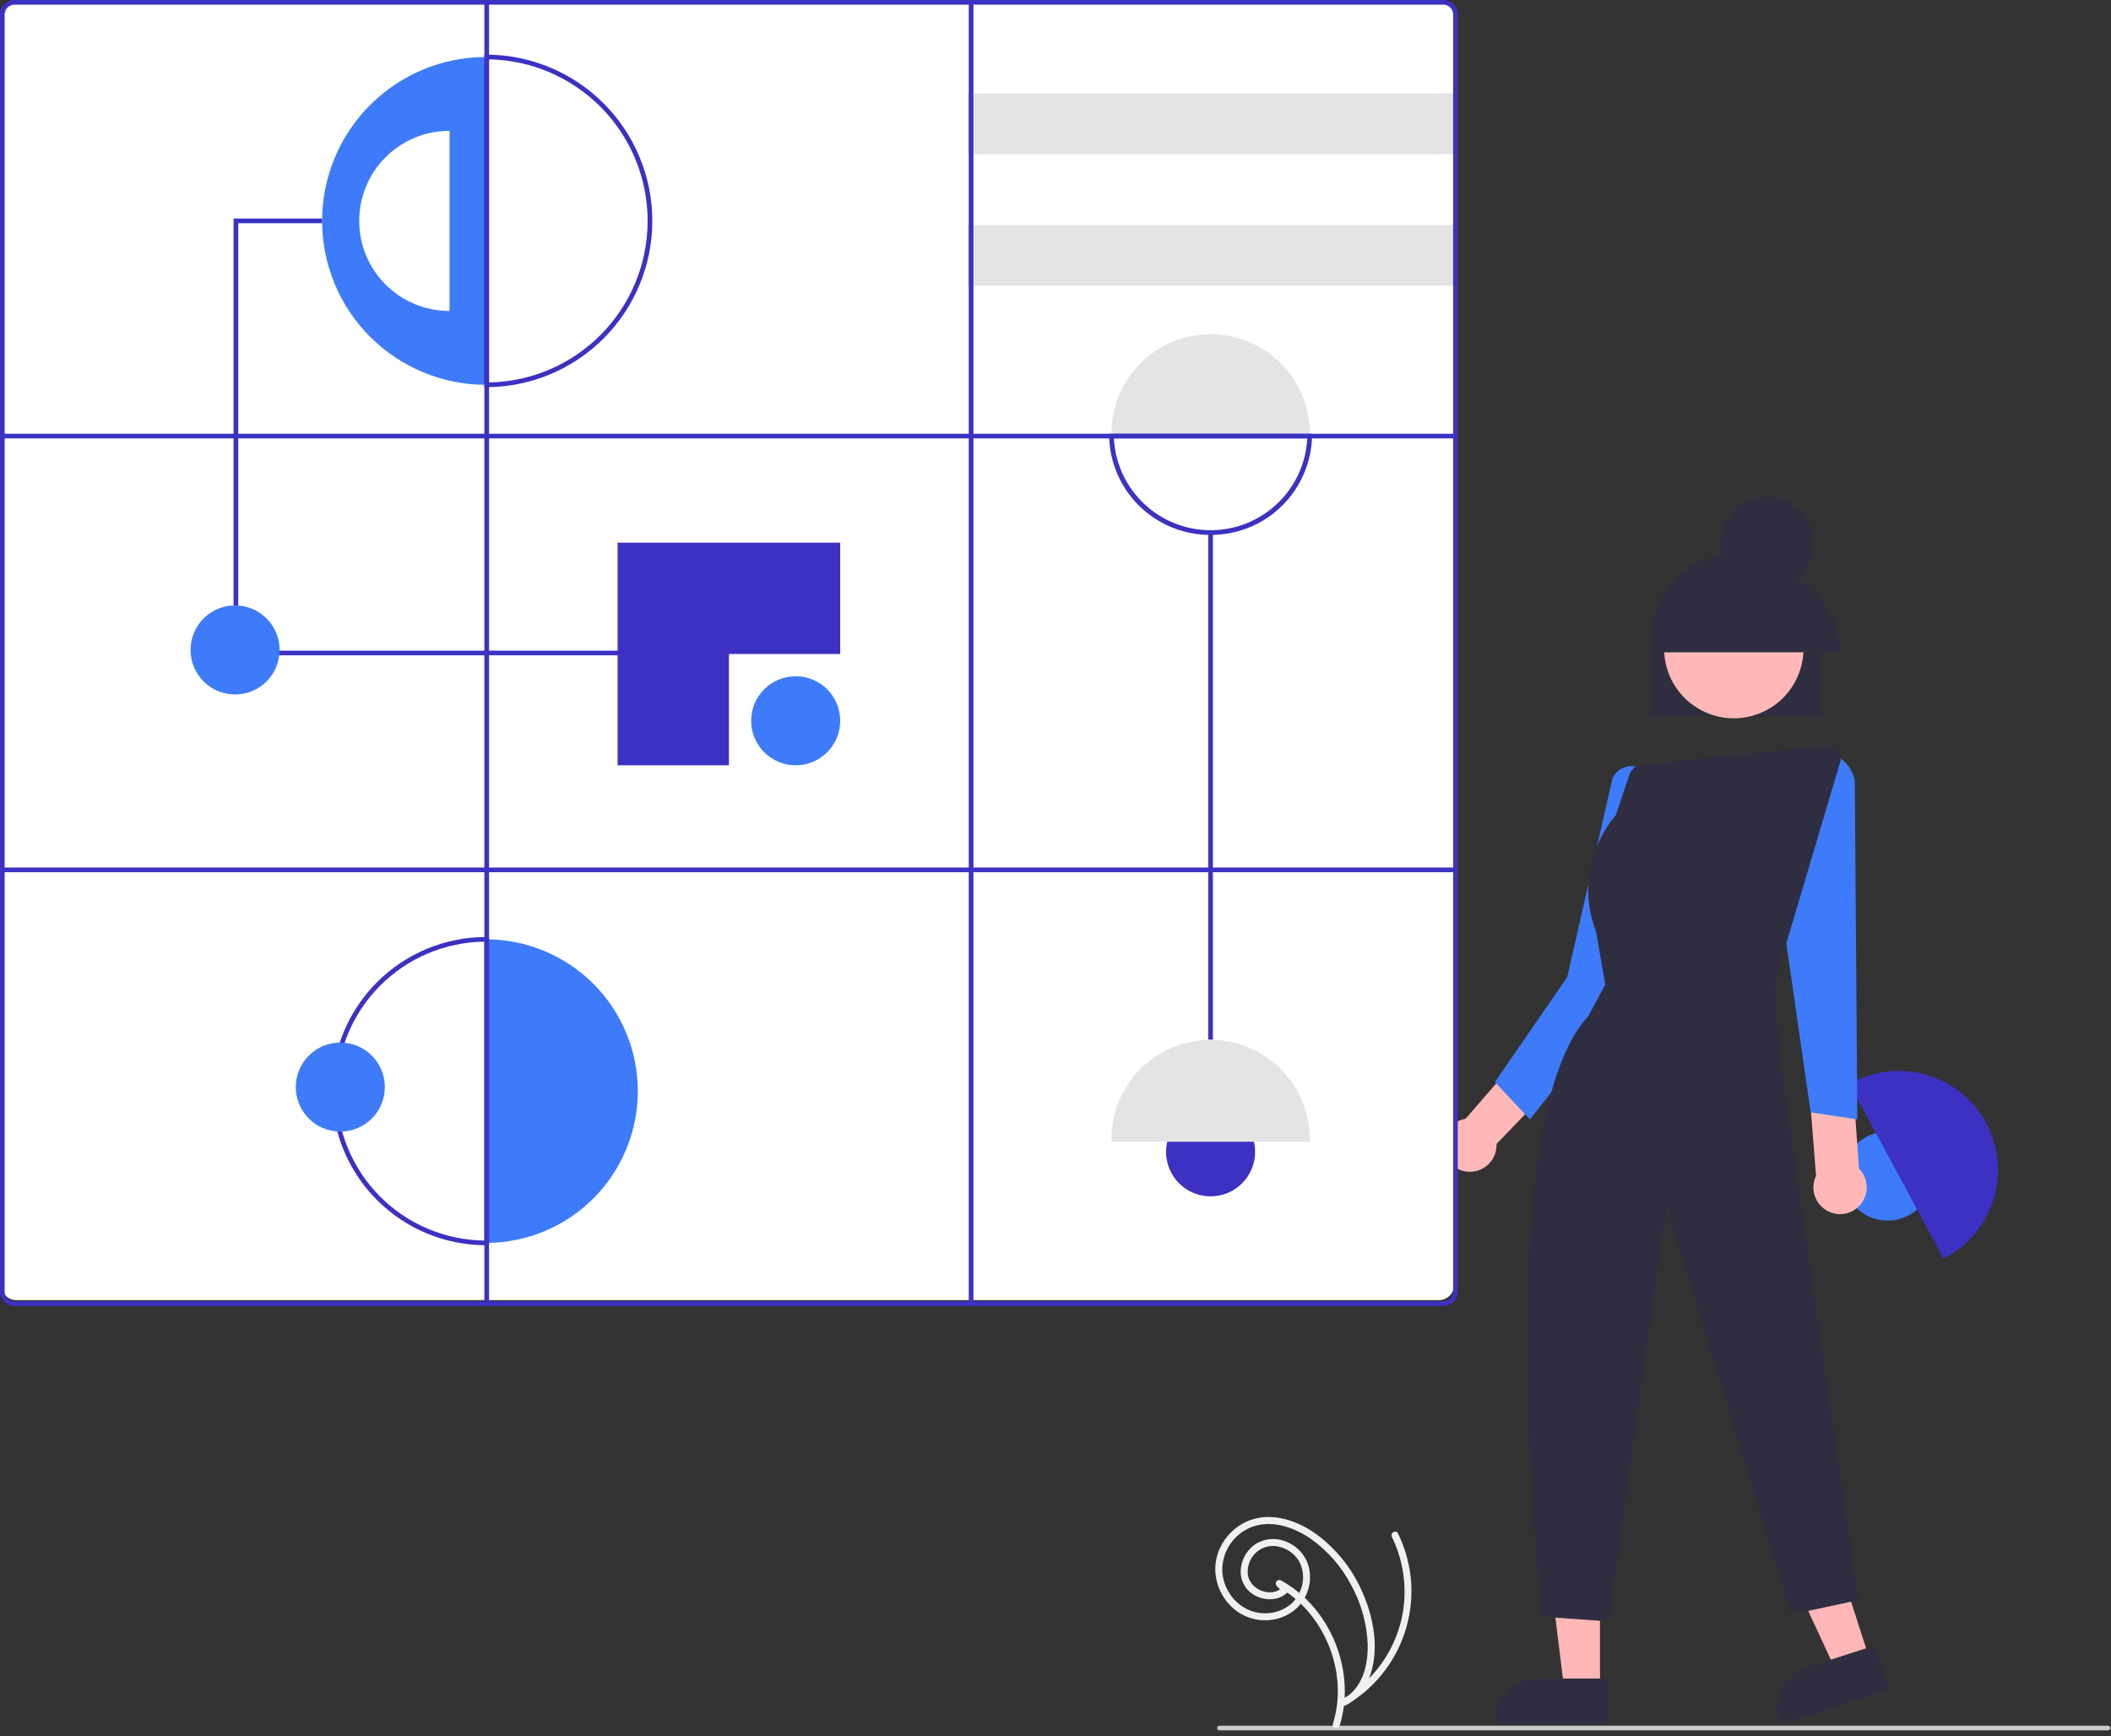 <svg width="355" height="292" viewBox="0 0 355 292" fill="none" xmlns="http://www.w3.org/2000/svg">
<rect x="0" y="0" width="355" height="292" fill="#333333" stroke="none"/>
<g clip-path="url(#clip0_983_1251)">
<path d="M269.066 284.244L263.07 284.244L260.217 261.115L269.067 261.115L269.066 284.244Z" fill="#FFB6B6"/>
<path d="M270.595 290.057L251.26 290.056V289.812C251.26 287.816 252.053 285.902 253.464 284.49C254.876 283.079 256.79 282.286 258.786 282.286H258.786L270.595 282.286L270.595 290.057Z" fill="#2F2E41"/>
<path d="M314.421 279.064L308.713 280.903L298.904 259.763L307.328 257.049L314.421 279.064Z" fill="#FFB6B6"/>
<path d="M317.659 284.127L299.256 290.057L299.181 289.824C298.569 287.924 298.737 285.859 299.647 284.083C300.557 282.307 302.136 280.965 304.036 280.353L304.036 280.353L315.277 276.731L317.659 284.127Z" fill="#2F2E41"/>
<path d="M317.421 205.275C321.556 205.275 324.908 201.922 324.908 197.787C324.908 193.652 321.556 190.299 317.421 190.299C313.285 190.299 309.933 193.652 309.933 197.787C309.933 201.922 313.285 205.275 317.421 205.275Z" fill="#3E7BFA"/>
<path d="M327.226 211.448C327.091 211.521 326.957 211.589 326.824 211.657L311.015 182.303C311.145 182.229 311.275 182.155 311.41 182.082C315.304 179.986 319.871 179.523 324.107 180.793C328.343 182.064 331.901 184.966 333.998 188.859C336.095 192.753 336.559 197.32 335.289 201.556C334.019 205.792 331.119 209.35 327.226 211.448H327.226Z" fill="#3C31C2"/>
<path d="M312.628 196.536L310.418 165.878L310.838 155.646L302.226 157.562L305.398 197.733C305.039 198.474 304.89 199.299 304.968 200.118C305.046 200.938 305.348 201.72 305.84 202.379C306.333 203.039 306.997 203.55 307.761 203.857C308.525 204.165 309.358 204.256 310.17 204.121C310.982 203.987 311.742 203.632 312.366 203.095C312.989 202.558 313.453 201.859 313.707 201.076C313.961 200.293 313.994 199.455 313.804 198.655C313.613 197.854 313.206 197.121 312.628 196.536Z" fill="#FFB8B8"/>
<path d="M273.654 169.513L273.107 159.241L267.579 154.75L266.816 164.622L246.468 188.148C245.621 188.283 244.831 188.659 244.191 189.229C243.551 189.8 243.087 190.542 242.856 191.368C242.624 192.194 242.634 193.068 242.884 193.889C243.134 194.709 243.614 195.44 244.266 195.996C244.919 196.553 245.717 196.91 246.567 197.027C247.417 197.144 248.282 197.014 249.06 196.655C249.839 196.295 250.498 195.72 250.96 194.997C251.422 194.275 251.667 193.435 251.666 192.578C251.666 192.517 251.66 192.458 251.657 192.399L273.654 169.513Z" fill="#FFB8B8"/>
<path d="M274.645 166.225L257.279 188.253L251.396 181.978L263.554 164.329L271.172 130.866C271.374 130.437 271.661 130.053 272.016 129.737C272.37 129.421 272.785 129.179 273.234 129.027C273.677 128.876 274.145 128.815 274.611 128.848C275.078 128.882 275.532 129.009 275.948 129.222L276.047 129.272L274.645 166.225Z" fill="#3E7BFA"/>
<path d="M304.494 187.076L298.977 148.73L298.986 148.694L304.652 126.423L305.183 126.361C306.713 126.192 308.252 126.6 309.498 127.506C310.743 128.412 311.606 129.749 311.918 131.257L312.338 188.253L304.494 187.076Z" fill="#3E7BFA"/>
<path d="M306.235 120.409H277.562V107.454C277.561 105.571 277.931 103.706 278.651 101.966C279.371 100.226 280.427 98.644 281.758 97.312C283.089 95.98 284.67 94.923 286.41 94.202C288.15 93.481 290.015 93.11 291.898 93.11C293.781 93.11 295.646 93.481 297.386 94.202C299.126 94.923 300.707 95.98 302.038 97.312C303.37 98.644 304.426 100.226 305.146 101.966C305.866 103.706 306.236 105.571 306.235 107.454V120.409Z" fill="#2F2E41"/>
<path d="M301.85 114.701C304.954 109.022 302.867 101.902 297.188 98.798C291.51 95.694 284.39 97.781 281.285 103.459C278.181 109.138 280.268 116.258 285.947 119.362C291.626 122.467 298.746 120.38 301.85 114.701Z" fill="#FFB8B8"/>
<path d="M297.225 99.138C301.533 99.138 305.025 95.646 305.025 91.338C305.025 87.03 301.533 83.537 297.225 83.537C292.917 83.537 289.424 87.03 289.424 91.338C289.424 95.646 292.917 99.138 297.225 99.138Z" fill="#2F2E41"/>
<path d="M309.44 109.7H278.943V109.527C278.943 101.622 285.784 95.191 294.192 95.191C302.6 95.191 309.44 101.622 309.44 109.527V109.7Z" fill="#2F2E41"/>
<path d="M270.514 272.684L259.184 271.875L259.169 271.709C254.203 217.503 257.021 181.701 267.1 170.89L269.944 165.57L268.387 156.616C264.228 145.662 271.213 137.649 271.741 137.067L273.993 130.313C274.148 129.848 274.435 129.437 274.818 129.13C275.2 128.823 275.664 128.633 276.152 128.583L306.749 125.454L306.769 125.649L306.749 125.454C307.087 125.419 307.43 125.453 307.755 125.552C308.081 125.652 308.383 125.816 308.644 126.034C308.905 126.253 309.12 126.522 309.275 126.824C309.431 127.127 309.524 127.458 309.55 127.797L309.553 127.833L309.543 127.868L298.389 165.428L299.367 178.138L312.53 269.099L301.193 271.528L301.141 271.356L280.222 202.788L270.514 272.684Z" fill="#2F2E41"/>
<path d="M241.983 218.648H2.745C2.069 218.647 1.421 218.378 0.944 217.9C0.466 217.422 0.197 216.774 0.196 216.098V2.745C0.197 2.069 0.466 1.422 0.944 0.944C1.421 0.466 2.069 0.197 2.745 0.196H241.983C242.659 0.197 243.307 0.466 243.785 0.944C244.263 1.422 244.532 2.069 244.532 2.745V216.098C244.532 216.774 244.263 217.422 243.785 217.9C243.307 218.378 242.659 218.647 241.983 218.648Z" fill="white"/>
<path d="M81.848 9.582V64.718H81.735C74.424 64.718 67.412 61.813 62.242 56.643C57.072 51.473 54.167 44.461 54.167 37.15C54.167 29.838 57.072 22.826 62.242 17.656C67.412 12.486 74.424 9.582 81.735 9.582H81.848Z" fill="#3E7BFA"/>
<path d="M75.609 22.008V52.291H75.547C71.532 52.291 67.68 50.696 64.841 47.856C62.001 45.017 60.406 41.166 60.406 37.15C60.406 33.134 62.001 29.283 64.841 26.443C67.68 23.603 71.532 22.008 75.547 22.008H75.609Z" fill="white"/>
<path d="M122.577 110.206H39.277V36.758H54.167V37.542H40.061V109.422H122.577V110.206Z" fill="#3C31C2"/>
<path d="M133.809 128.703C137.944 128.703 141.296 125.351 141.296 121.216C141.296 117.08 137.944 113.728 133.809 113.728C129.673 113.728 126.321 117.08 126.321 121.216C126.321 125.351 129.673 128.703 133.809 128.703Z" fill="#3E7BFA"/>
<path d="M203.58 201.198C207.715 201.198 211.068 197.845 211.068 193.71C211.068 189.575 207.715 186.222 203.58 186.222C199.445 186.222 196.092 189.575 196.092 193.71C196.092 197.845 199.445 201.198 203.58 201.198Z" fill="#3C31C2"/>
<path d="M39.532 116.791C43.668 116.791 47.02 113.439 47.02 109.304C47.02 105.168 43.668 101.816 39.532 101.816C35.397 101.816 32.045 105.168 32.045 109.304C32.045 113.439 35.397 116.791 39.532 116.791Z" fill="#3E7BFA"/>
<path d="M122.577 109.984H141.296V91.265H103.858V128.703H122.577V109.984Z" fill="#3C31C2"/>
<path d="M244.762 15.708H162.738V25.918H244.762V15.708Z" fill="#E4E4E4"/>
<path d="M244.762 37.831H162.738V48.041H244.762V37.831Z" fill="#E4E4E4"/>
<path d="M220.257 72.886C220.257 73.04 220.254 73.189 220.25 73.339H186.91C186.906 73.189 186.903 73.04 186.903 72.886C186.903 68.463 188.66 64.221 191.787 61.094C194.915 57.966 199.157 56.209 203.58 56.209C208.003 56.209 212.245 57.966 215.372 61.094C218.5 64.221 220.257 68.463 220.257 72.886Z" fill="#E4E4E4"/>
<path d="M220.257 191.555C220.257 191.709 220.254 191.858 220.25 192.008H186.91C186.906 191.858 186.903 191.709 186.903 191.555C186.903 187.132 188.66 182.891 191.787 179.763C194.915 176.635 199.157 174.878 203.58 174.878C208.003 174.878 212.245 176.635 215.372 179.763C218.5 182.891 220.257 187.132 220.257 191.555Z" fill="#E4E4E4"/>
<path d="M203.972 89.563H203.188V174.835H203.972V89.563Z" fill="#3C31C2"/>
<path d="M107.261 183.499C107.261 190.25 104.587 196.725 99.825 201.509C95.062 206.293 88.598 208.996 81.848 209.026V157.973C88.598 158.003 95.062 160.706 99.825 165.49C104.587 170.273 107.261 176.749 107.261 183.499Z" fill="#3E7BFA"/>
<path d="M242.72 219.628H2.434C1.789 219.627 1.17 219.371 0.714 218.914C0.257 218.458 0.001 217.839 0 217.194V2.434C0.001 1.789 0.257 1.17 0.714 0.714C1.17 0.257 1.789 0.001 2.434 0H242.72C243.365 0.001 243.984 0.257 244.44 0.714C244.897 1.17 245.154 1.789 245.154 2.434V217.194C245.154 217.839 244.897 218.458 244.44 218.914C243.984 219.371 243.365 219.627 242.72 219.628ZM2.434 0.784C1.997 0.785 1.577 0.959 1.268 1.268C0.959 1.578 0.785 1.997 0.784 2.434V217.194C0.785 217.631 0.959 218.051 1.268 218.36C1.577 218.669 1.997 218.843 2.434 218.844H242.72C243.157 218.843 243.577 218.669 243.886 218.36C244.195 218.051 244.369 217.631 244.37 217.194V2.434C244.369 1.997 244.195 1.578 243.886 1.268C243.577 0.959 243.157 0.785 242.72 0.784H2.434Z" fill="#3C31C2"/>
<path d="M81.456 65.112V9.188L81.849 9.189C89.246 9.219 96.329 12.178 101.548 17.418C106.768 22.659 109.698 29.753 109.698 37.15C109.698 44.546 106.768 51.641 101.548 56.881C96.329 62.122 89.246 65.081 81.849 65.11L81.456 65.112ZM82.24 9.978V64.321C89.359 64.189 96.142 61.268 101.129 56.187C106.117 51.106 108.911 44.27 108.911 37.15C108.911 30.03 106.117 23.194 101.129 18.113C96.142 13.031 89.359 10.11 82.24 9.978Z" fill="#3C31C2"/>
<path d="M82.24 209.418H81.735C74.861 209.418 68.269 206.687 63.408 201.826C58.548 196.966 55.817 190.373 55.817 183.499C55.817 176.626 58.548 170.033 63.408 165.172C68.269 160.312 74.861 157.581 81.735 157.581H82.24L82.24 209.418ZM81.456 158.367C74.838 158.441 68.517 161.121 63.864 165.826C59.211 170.532 56.601 176.882 56.601 183.499C56.601 190.117 59.211 196.467 63.864 201.173C68.517 205.878 74.838 208.558 81.456 208.632V158.367Z" fill="#3C31C2"/>
<path d="M203.58 89.956C199.126 89.979 194.841 88.252 191.649 85.145C188.457 82.039 186.614 77.802 186.518 73.35L186.507 72.947H220.653L220.642 73.35C220.545 77.802 218.702 82.039 215.51 85.145C212.319 88.252 208.034 89.979 203.58 89.956ZM187.317 73.731C187.534 77.898 189.341 81.823 192.368 84.696C195.394 87.569 199.407 89.171 203.58 89.171C207.753 89.171 211.766 87.569 214.792 84.696C217.818 81.823 219.626 77.898 219.842 73.731H187.317Z" fill="#3C31C2"/>
<path d="M244.762 145.896H0.392V146.68H244.762V145.896Z" fill="#3C31C2"/>
<path d="M244.762 72.947H0.392V73.731H244.762V72.947Z" fill="#3C31C2"/>
<path d="M163.698 0.392H162.913V219.236H163.698V0.392Z" fill="#3C31C2"/>
<path d="M82.24 0.392H81.456V219.236H82.24V0.392Z" fill="#3C31C2"/>
<path d="M57.23 190.306C61.366 190.306 64.718 186.954 64.718 182.819C64.718 178.683 61.366 175.331 57.23 175.331C53.095 175.331 49.743 178.683 49.743 182.819C49.743 186.954 53.095 190.306 57.23 190.306Z" fill="#3E7BFA"/>
<path d="M354.498 291.007H205.072C204.968 291.007 204.869 290.966 204.795 290.892C204.721 290.819 204.68 290.719 204.68 290.615C204.68 290.511 204.721 290.411 204.795 290.338C204.869 290.264 204.968 290.223 205.072 290.223H354.498C354.602 290.223 354.702 290.264 354.775 290.338C354.849 290.411 354.89 290.511 354.89 290.615C354.89 290.719 354.849 290.819 354.775 290.892C354.702 290.966 354.602 291.007 354.498 291.007Z" fill="#CACACA"/>
<path d="M225.284 290.217C227.491 283.103 225.347 275.014 220.312 269.608C218.892 268.08 217.238 266.789 215.411 265.782C215.288 265.715 215.144 265.694 215.007 265.723C214.869 265.752 214.746 265.829 214.661 265.94C214.575 266.051 214.531 266.19 214.538 266.33C214.545 266.47 214.602 266.604 214.698 266.706L215.706 267.797V266.965C213.755 268.786 210.197 267.397 209.843 264.809C209.771 264.134 209.855 263.453 210.088 262.816C210.32 262.18 210.696 261.605 211.185 261.136C211.711 260.641 212.355 260.291 213.056 260.117C213.756 259.943 214.49 259.952 215.186 260.143C215.92 260.321 216.607 260.657 217.199 261.126C217.792 261.595 218.275 262.186 218.617 262.86C219.246 264.245 219.305 265.822 218.781 267.25C217.705 270.395 214.271 271.874 211.138 271.133C207.941 270.376 205.65 267.362 205.545 264.107C205.529 262.53 205.994 260.986 206.879 259.681C207.763 258.376 209.024 257.371 210.495 256.802C213.851 255.562 217.495 256.802 220.33 258.718C223.221 260.748 225.585 263.439 227.224 266.568C228.891 269.604 229.84 272.982 229.998 276.441C230.089 279.287 229.485 282.519 227.386 284.598C226.883 285.091 226.303 285.499 225.668 285.804L226.262 286.82C229.976 284.671 232.989 281.492 234.936 277.668C236.884 273.844 237.682 269.537 237.236 265.269C236.951 262.699 236.225 260.198 235.09 257.875C234.758 257.195 233.743 257.79 234.074 258.469C235.99 262.409 236.632 266.847 235.914 271.169C235.386 274.212 234.194 277.1 232.423 279.629C230.652 282.159 228.346 284.267 225.668 285.804C225.005 286.185 225.588 287.151 226.262 286.82C229.43 285.266 230.812 281.749 231.117 278.418C231.464 274.615 230.475 270.665 228.873 267.235C227.203 263.608 224.65 260.457 221.448 258.071C218.294 255.77 214.021 254.249 210.182 255.667C206.749 256.936 204.253 260.413 204.369 264.107C204.485 267.814 207.045 271.302 210.683 272.232C214.313 273.16 218.281 271.56 219.744 268.012C220.444 266.369 220.494 264.522 219.884 262.843C219.562 262.029 219.074 261.291 218.453 260.674C217.831 260.058 217.089 259.576 216.273 259.26C215.47 258.923 214.6 258.777 213.731 258.834C212.862 258.89 212.018 259.148 211.266 259.586C210.577 260.026 209.991 260.609 209.547 261.296C209.104 261.982 208.813 262.756 208.696 263.565C208.567 264.348 208.644 265.15 208.92 265.894C209.197 266.637 209.662 267.296 210.271 267.804C210.868 268.283 211.563 268.624 212.306 268.804C213.05 268.983 213.824 268.996 214.574 268.841C215.311 268.676 215.99 268.316 216.538 267.797C216.646 267.685 216.707 267.536 216.707 267.381C216.707 267.226 216.646 267.077 216.538 266.965L215.53 265.874L214.817 266.798C220.985 270.184 224.845 277.07 224.975 284.053C225.014 286.035 224.736 288.01 224.149 289.904C223.924 290.629 225.06 290.939 225.284 290.217Z" fill="#F0F0F0"/>
</g>
<defs>
<clipPath id="clip0_983_1251">
<rect width="354.89" height="291.007" fill="white"/>
</clipPath>
</defs>
</svg>
